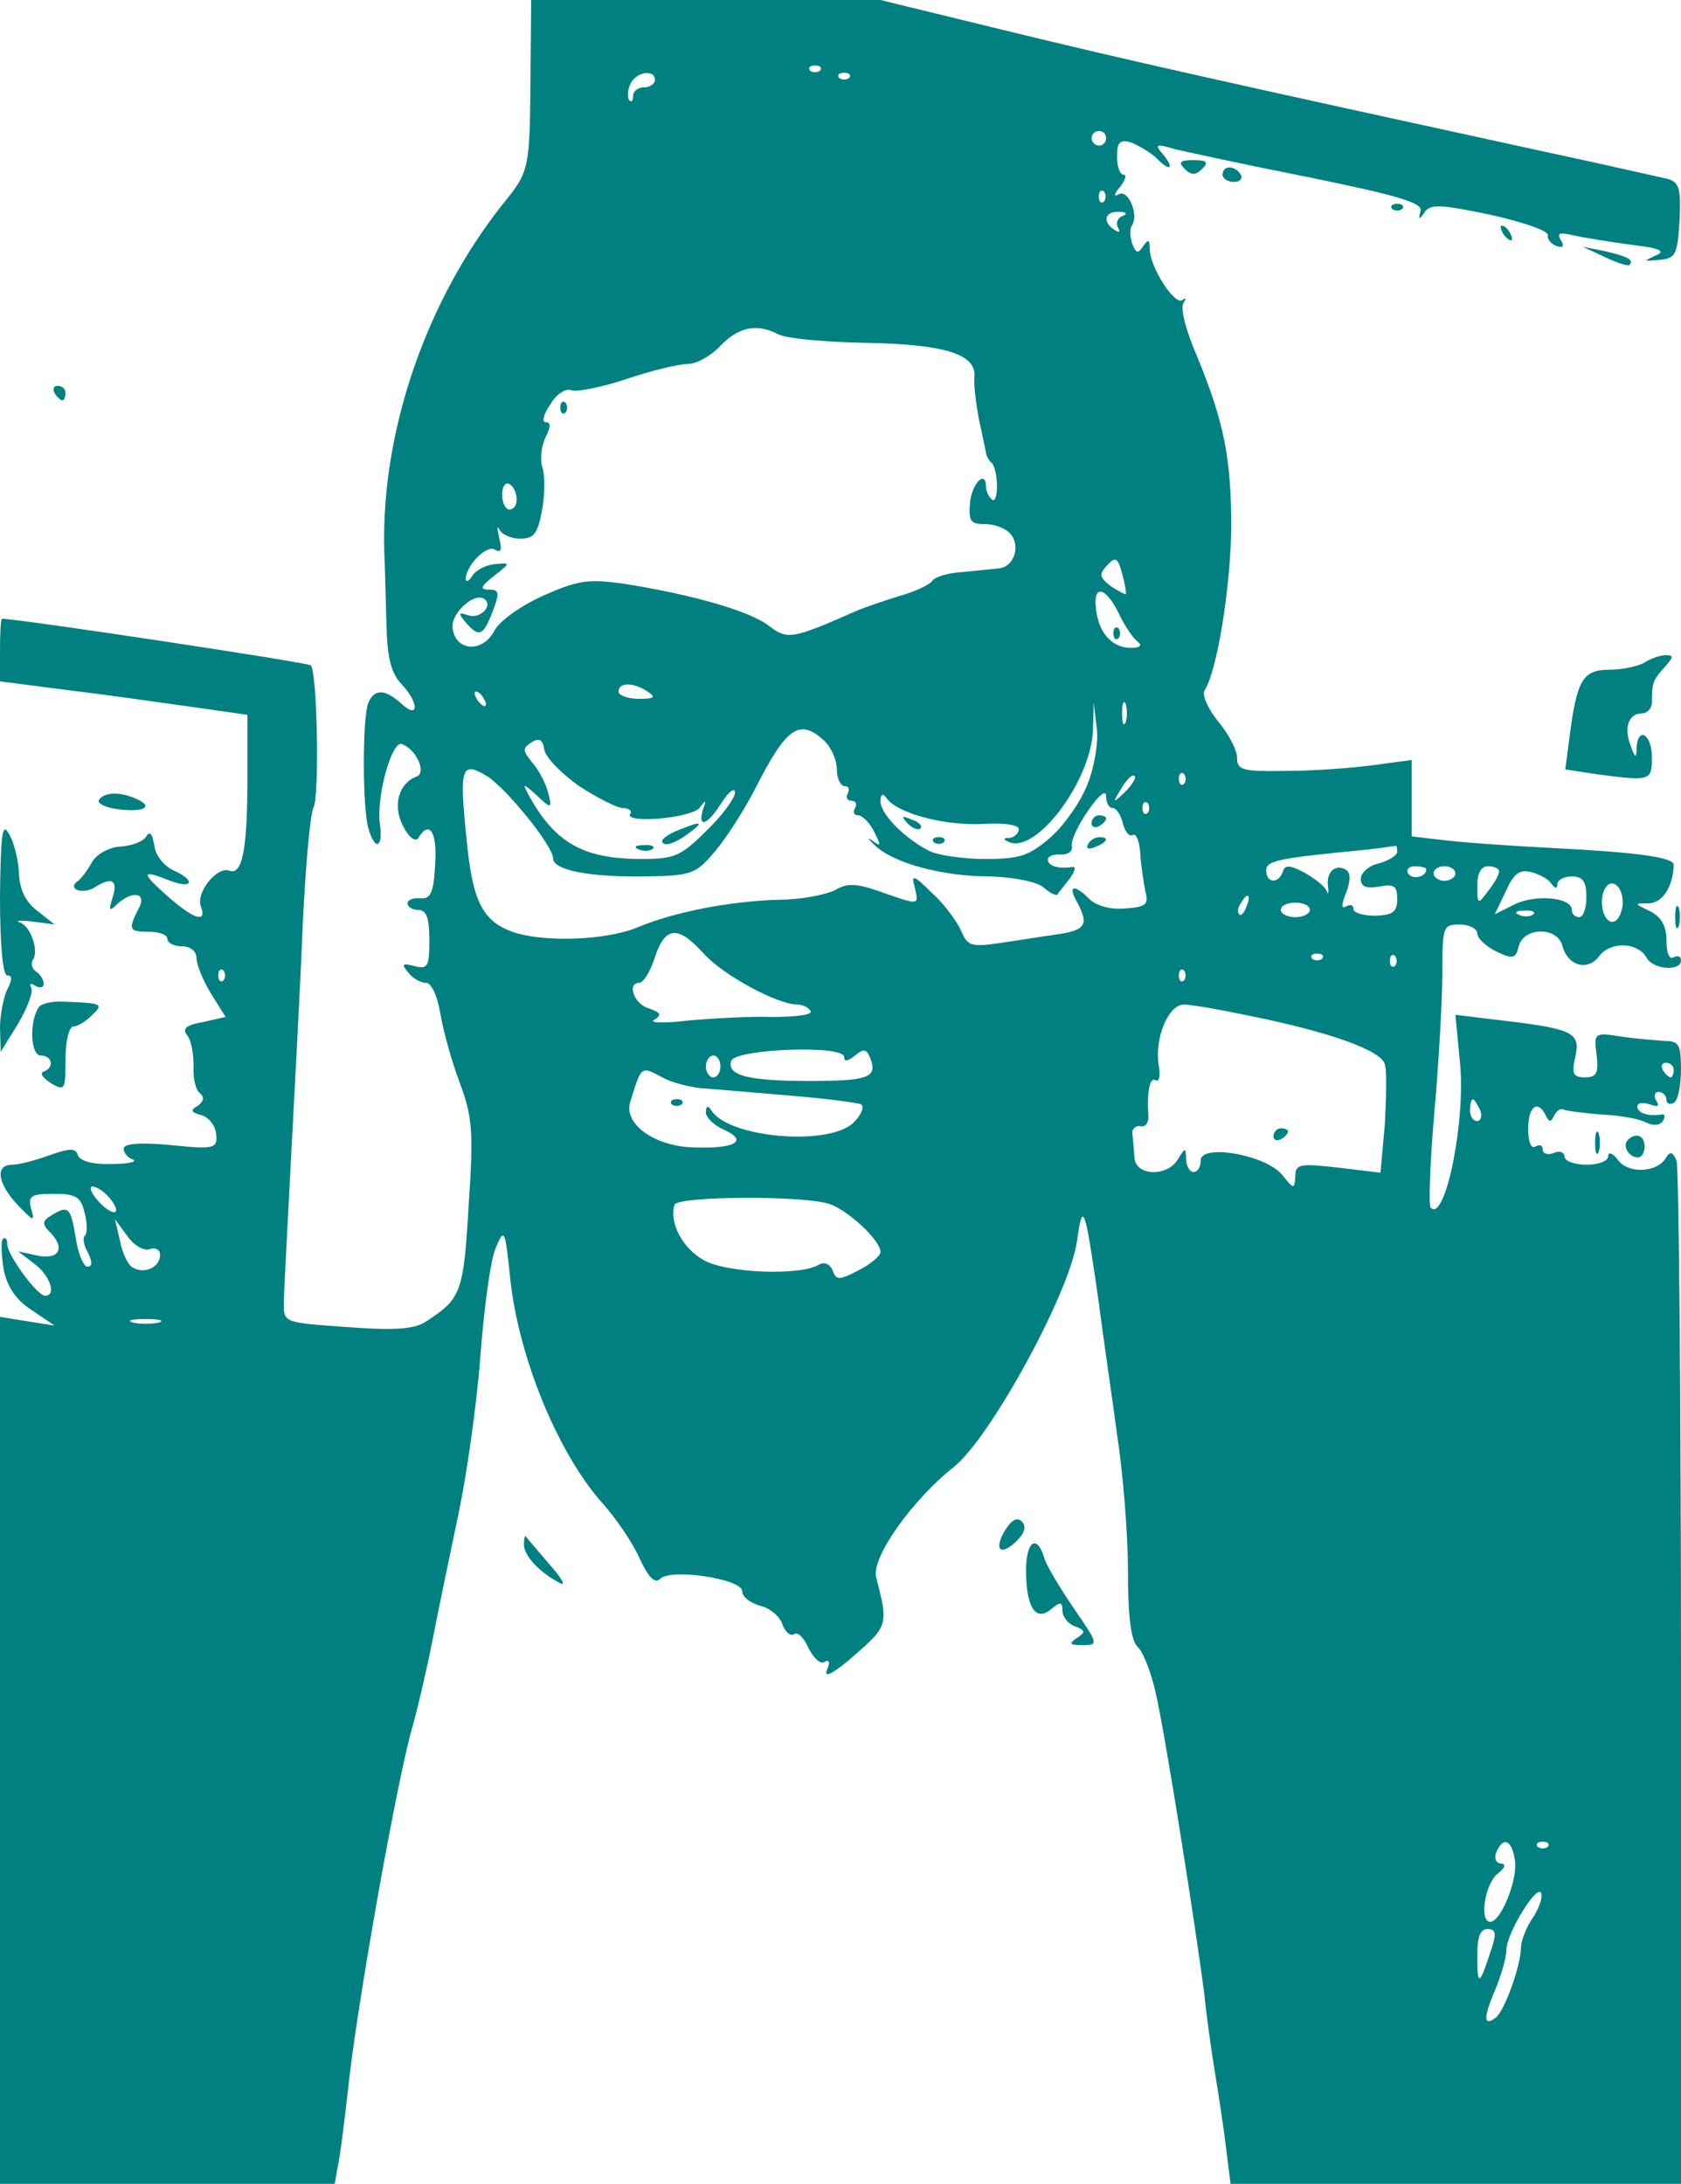 <?xml version="1.0" standalone="no"?>
<!DOCTYPE svg PUBLIC "-//W3C//DTD SVG 20010904//EN"
 "http://www.w3.org/TR/2001/REC-SVG-20010904/DTD/svg10.dtd">
<svg version="1.0" xmlns="http://www.w3.org/2000/svg"
 width="231pt" height="300pt" viewBox="0 0 231 300"
 preserveAspectRatio="xMidYMid meet">
<g transform="translate(0,300) scale(0.1,-0.1)"
fill="#008080" stroke="none">
<path d="M729 2898 c-1 -129 -1 -133 -37 -177 -106 -133 -168 -312 -164 -476
1 -22 2 -68 3 -102 1 -45 6 -67 20 -82 25 -26 25 -50 1 -28 -23 21 -38 21 -46
1 -8 -20 -8 -142 0 -171 9 -33 21 -28 16 5 -5 37 16 114 30 110 20 -7 35 -40
20 -45 -24 -9 -33 -40 -18 -68 8 -16 17 -22 21 -16 15 25 26 8 23 -36 -2 -39
-6 -48 -20 -47 -10 1 -18 -2 -18 -7 0 -5 7 -9 15 -9 11 0 15 -11 15 -41 0 -37
-2 -41 -21 -36 -16 4 -18 3 -8 -9 6 -8 17 -14 24 -14 8 0 16 -18 20 -42 4 -24
16 -67 27 -96 17 -46 19 -66 12 -168 -7 -119 -10 -128 -58 -159 -16 -11 -43
-13 -109 -8 -86 6 -87 6 -87 32 0 14 5 105 10 201 5 96 13 240 16 320 4 80 10
152 15 161 8 16 5 187 -4 195 -4 4 -402 64 -424 64 -2 0 -3 -19 -3 -43 l0 -43
93 -12 c50 -6 127 -17 170 -23 l77 -11 0 -87 c0 -98 -7 -134 -25 -127 -17 6
-46 -30 -39 -49 9 -24 -10 -18 -47 15 -36 32 -35 36 5 20 32 -12 35 1 3 15
-12 6 -24 21 -25 34 -3 16 -6 20 -11 12 -4 -7 -20 -13 -36 -14 -16 -1 -33 -11
-39 -22 -6 -11 -15 -23 -20 -26 -14 -11 9 -18 24 -8 24 15 32 10 25 -13 -6
-19 -5 -21 6 -10 22 20 42 15 29 -7 -14 -28 -13 -31 15 -31 14 0 25 -4 25 -10
0 -5 9 -10 20 -10 12 0 20 -7 20 -16 0 -9 9 -31 20 -49 l20 -32 -31 -7 c-23
-4 -29 -9 -22 -18 6 -7 9 -26 9 -43 -1 -16 3 -33 9 -37 6 -5 5 -11 -3 -17 -11
-6 -10 -9 5 -13 10 -3 19 -14 20 -26 2 -20 -2 -21 -63 -15 -42 4 -64 2 -64 -5
0 -6 6 -13 13 -15 6 -3 -7 -6 -30 -6 -25 -1 -43 4 -46 12 -3 10 -11 10 -39 0
-19 -7 -42 -13 -51 -13 -24 0 -21 -25 7 -55 22 -23 24 -24 19 -6 -5 18 -1 21
31 21 30 0 37 -4 42 -25 4 -14 4 -29 1 -32 -4 -3 -2 -14 4 -24 6 -13 6 -19 -1
-19 -5 0 -13 18 -16 40 -7 42 -10 45 -34 30 -12 -7 -12 -12 -2 -22 22 -22 14
-39 -16 -33 l-27 6 22 -17 c22 -16 31 -44 15 -44 -11 0 -52 56 -52 71 0 7 -3
10 -6 7 -3 -3 -2 -22 1 -42 5 -24 17 -42 39 -56 l31 -21 -38 6 -37 6 0 -596 0
-595 230 0 230 0 4 23 c3 12 10 67 16 122 14 120 66 410 86 480 8 28 21 84 29
125 8 41 24 118 35 170 11 52 25 149 30 215 5 67 14 134 21 150 12 29 13 27
20 -40 11 -108 65 -240 126 -309 19 -21 43 -56 52 -77 12 -26 21 -35 28 -28
15 15 113 0 113 -17 0 -8 11 -16 25 -20 13 -3 27 -15 30 -25 4 -11 11 -17 16
-14 5 4 14 -5 20 -19 7 -14 17 -23 22 -19 7 4 8 -1 3 -12 -4 -11 11 -3 38 21
46 40 47 42 30 107 -7 27 49 106 107 152 50 40 159 239 169 310 8 58 11 48 30
-85 6 -47 18 -128 25 -180 8 -52 15 -136 15 -187 0 -63 4 -96 13 -105 8 -7 19
-36 25 -63 13 -55 56 -328 67 -415 3 -30 10 -80 15 -110 5 -30 12 -76 15 -102
l6 -48 310 0 309 0 0 694 c0 382 -3 702 -6 711 -5 13 -9 14 -15 4 -12 -20 -52
-22 -66 -2 -7 9 -13 11 -13 5 0 -7 -13 -12 -30 -12 -16 0 -30 5 -30 11 0 6 -7
9 -15 5 -8 -3 -15 -1 -15 5 0 6 -4 7 -10 4 -6 -4 -10 7 -10 24 0 31 13 41 24
19 5 -10 7 -10 12 0 3 6 9 10 12 8 4 -2 27 -5 52 -7 25 -1 53 -6 62 -11 10 -5
19 -4 23 2 4 6 3 10 -2 9 -18 -3 -33 2 -33 11 0 5 7 6 17 3 11 -4 14 -3 9 5
-4 7 -2 12 3 12 6 0 11 -5 11 -11 0 -5 5 -7 10 -4 6 3 10 24 10 46 0 34 -3 39
-22 39 -13 1 -40 3 -60 6 -37 6 -38 5 -34 -25 3 -25 0 -31 -16 -31 -16 0 -19
5 -13 29 7 33 -4 38 -108 50 l-57 7 6 -63 c9 -81 -20 -223 -40 -202 -3 3 -1
61 5 130 6 68 11 154 11 192 0 64 1 67 24 67 13 0 24 -6 24 -12 0 -7 12 -18
26 -25 23 -11 27 -10 31 7 7 27 53 27 60 1 7 -28 35 -36 51 -14 15 20 53 19
65 -3 9 -16 47 -19 47 -3 0 5 -4 7 -10 4 -6 -4 -10 6 -10 23 0 20 -7 32 -22
40 -23 11 -23 11 -2 11 19 1 33 23 34 53 0 10 -47 17 -165 23 -60 3 -129 8
-152 11 l-43 5 0 53 0 52 -52 -7 c-29 -4 -83 -8 -120 -8 -61 -1 -68 1 -68 18
0 11 -12 33 -26 50 -14 17 -22 36 -19 42 18 28 36 143 37 224 0 96 -10 146
-48 238 -14 32 -22 63 -18 70 4 7 4 9 -1 5 -10 -9 -45 45 -45 70 0 13 -2 14
-9 4 -7 -11 -10 -10 -15 3 -3 9 -4 21 0 26 9 15 -6 50 -19 42 -7 -4 -6 1 2 10
7 9 10 17 5 17 -5 0 -9 11 -9 25 0 20 4 24 20 19 10 -4 25 -13 33 -20 19 -20
27 -17 11 3 -13 15 -11 16 16 8 17 -4 100 -22 186 -39 122 -25 155 -35 151
-46 -3 -12 -2 -13 6 -1 8 11 23 10 90 -4 45 -10 80 -22 79 -28 -1 -5 4 -12 12
-15 9 -3 11 0 6 8 -6 10 -2 11 16 7 13 -3 49 -9 79 -13 42 -5 50 -9 35 -15
-17 -8 -17 -8 5 -6 23 2 25 7 28 54 2 42 0 52 -15 57 -10 2 -83 19 -163 36
-445 97 -580 127 -752 169 l-168 41 -240 0 -240 0 -1 -102z m398 5 c-4 -3 -10
-3 -14 0 -3 4 0 7 7 7 7 0 10 -3 7 -7z m-227 -13 c0 -5 -7 -10 -15 -10 -8 0
-15 -5 -15 -12 0 -6 -2 -9 -5 -6 -3 3 -3 13 1 22 7 17 34 22 34 6z m267 3 c-4
-3 -10 -3 -14 0 -3 4 0 7 7 7 7 0 10 -3 7 -7z m353 -83 c0 -5 -4 -10 -10 -10
-5 0 -10 5 -10 10 0 6 5 10 10 10 6 0 10 -4 10 -10z m-3 -87 c-4 -3 -7 0 -7 7
0 7 3 10 7 7 3 -4 3 -10 0 -14z m25 -20 c-6 -2 -9 -10 -6 -15 4 -7 2 -8 -4 -4
-18 11 -14 26 6 25 10 0 12 -3 4 -6z m-473 -162 c10 -6 65 -11 122 -12 109 -2
152 -16 148 -48 -1 -9 2 -34 6 -56 5 -22 9 -43 10 -47 0 -3 3 -10 8 -14 4 -4
7 -19 7 -32 0 -14 -3 -22 -7 -18 -5 4 -8 12 -8 17 0 24 -19 6 -22 -21 -2 -26
0 -30 21 -30 13 0 29 -6 35 -14 14 -17 4 -46 -18 -47 -9 -1 -31 -3 -50 -5 -19
-1 -37 -7 -40 -12 -3 -5 -24 -15 -46 -21 -22 -7 -49 -16 -60 -21 -86 -38 -93
-39 -118 -20 -25 20 -104 43 -199 58 -50 7 -63 5 -111 -16 -31 -14 -61 -35
-68 -49 -16 -30 -53 -28 -57 4 -3 21 32 52 45 39 10 -10 -9 -27 -24 -21 -13 4
-14 3 -3 -10 18 -21 24 -19 37 15 10 26 9 30 -5 30 -13 0 -12 4 7 19 23 18 23
18 1 16 -12 -1 -26 -8 -31 -16 -5 -8 -9 -9 -9 -4 1 19 29 47 40 40 9 -5 10 0
6 16 -3 13 -3 18 0 12 3 -7 16 -13 29 -13 19 0 24 7 30 40 4 21 4 48 0 59 -3
11 -1 29 5 41 7 14 7 20 0 20 -6 0 -3 11 6 24 8 14 21 23 29 20 7 -3 41 4 75
15 35 12 73 21 85 21 12 0 32 11 45 25 25 26 50 31 79 16z m-359 -227 c0 -8
-4 -14 -10 -14 -5 0 -10 9 -10 21 0 11 5 17 10 14 6 -3 10 -13 10 -21z m837
-130 c-1 -1 -10 4 -21 11 -15 12 -16 16 -5 28 12 13 15 11 21 -11 4 -14 6 -27
5 -28z m-8 -30 c8 -16 19 -32 25 -36 6 -5 2 -8 -10 -8 -26 0 -45 21 -48 55 -4
34 15 28 33 -11z m-649 -104 c12 -8 9 -10 -12 -10 -16 0 -28 5 -28 10 0 13 20
13 40 0z m-225 -10 c3 -5 4 -10 1 -10 -3 0 -8 5 -11 10 -3 6 -4 10 -1 10 3 0
8 -4 11 -10z m882 -32 c-3 -7 -5 -2 -5 12 0 14 2 19 5 13 2 -7 2 -19 0 -25z
m-52 -84 c-9 -24 -32 -57 -51 -74 -30 -26 -43 -30 -90 -30 -30 0 -65 5 -77 11
-35 18 -67 51 -67 68 0 10 3 12 8 5 14 -21 78 -38 130 -36 32 2 52 -1 52 -7 0
-6 -6 -11 -12 -12 -10 0 -10 -2 -1 -6 38 -15 112 84 115 154 l1 38 4 -34 c3
-19 -3 -54 -12 -77z m-363 59 c10 -9 18 -27 18 -40 0 -12 5 -23 11 -23 5 0 7
-4 4 -10 -3 -5 -1 -10 5 -10 6 0 8 -4 5 -10 -3 -5 -2 -10 4 -10 6 0 16 -10 22
-22 10 -20 10 -22 -2 -13 -8 6 -6 2 4 -7 26 -24 92 -42 158 -42 32 -1 63 -7
73 -15 9 -8 18 -12 19 -10 1 2 9 12 17 22 7 10 9 17 4 16 -18 -3 -34 1 -34 10
0 5 8 8 18 7 9 0 16 4 15 11 -2 7 8 29 22 49 15 22 25 30 25 20 0 -9 4 -16 9
-16 5 0 11 -9 14 -21 3 -12 9 -19 14 -16 4 3 9 -9 10 -26 1 -18 5 -41 7 -52 5
-18 0 -21 -28 -23 -20 -2 -40 4 -49 13 -21 21 -30 19 -17 -4 17 -32 12 -39
-30 -45 -22 -3 -58 -9 -80 -12 -35 -5 -41 -3 -49 17 -6 13 -23 37 -40 52 -26
26 -29 26 -24 8 6 -25 7 -25 -47 -6 -34 12 -46 12 -63 2 -12 -6 -47 -13 -77
-13 -68 -2 -144 -17 -194 -38 -44 -18 -129 -21 -172 -6 -41 15 -55 42 -63 129
-10 97 -7 106 28 85 27 -17 91 -96 91 -113 0 -16 48 -26 125 -25 66 1 71 3 98
35 16 19 40 57 54 84 43 85 61 99 95 68z m-336 -63 c25 -16 52 -30 60 -30 8 0
13 -4 10 -8 -9 -14 86 -6 96 9 8 11 9 10 4 -3 -8 -27 7 -21 26 10 10 15 18 21
18 13 0 -7 -17 -31 -39 -52 -35 -35 -44 -39 -89 -39 -79 0 -118 21 -154 85
-11 20 -10 20 10 2 20 -19 21 -18 15 5 -3 12 -13 31 -22 41 -13 16 -13 19 -1
27 11 7 16 4 18 -10 2 -11 24 -33 48 -50z m750 -8 c-17 -16 -18 -16 -5 5 7 12
15 20 18 17 3 -2 -3 -12 -13 -22z m81 11 c-4 -3 -7 0 -7 7 0 7 3 10 7 7 3 -4
3 -10 0 -14z m-50 -40 c-4 -3 -7 0 -7 7 0 7 3 10 7 7 3 -4 3 -10 0 -14z m343
-53 c0 -5 -11 -12 -25 -16 -14 -3 -25 -13 -25 -21 0 -11 7 -14 25 -11 21 4 25
1 25 -17 0 -18 -6 -22 -30 -23 -16 0 -30 4 -30 9 0 6 -4 7 -10 4 -7 -4 -7 2 0
19 6 16 6 27 0 31 -15 9 -28 -3 -25 -23 1 -9 0 -12 -2 -6 -2 6 -16 17 -30 25
-21 11 -27 11 -30 2 -6 -18 -23 -16 -23 1 0 14 16 17 140 29 19 2 36 5 38 5 1
1 2 -2 2 -8z m40 -24 c0 -11 -19 -15 -25 -6 -3 5 1 10 9 10 9 0 16 -2 16 -4z
m40 -6 c0 -5 -7 -10 -15 -10 -8 0 -15 5 -15 10 0 6 7 10 15 10 8 0 15 -4 15
-10z m60 3 c0 -5 -7 -17 -15 -27 -14 -19 -15 -19 -15 7 0 17 5 27 15 27 8 0
15 -3 15 -7z m72 -17 c5 -7 8 -7 8 -1 0 6 9 11 20 11 15 0 20 -7 20 -28 0 -15
-4 -28 -10 -28 -5 0 -10 4 -10 10 0 17 -48 22 -78 8 l-28 -14 15 31 c11 25 19
31 35 27 12 -3 24 -10 28 -16z m98 -26 c0 -10 -5 -22 -10 -25 -13 -8 -24 20
-16 41 8 20 26 9 26 -16z m-517 -5 c-3 -9 -8 -14 -10 -11 -3 3 -2 9 2 15 9 16
15 13 8 -4z m87 -5 c0 -5 -9 -10 -20 -10 -11 0 -20 5 -20 10 0 6 9 10 20 10
11 0 20 -4 20 -10z m307 -6 c-3 -3 -12 -4 -19 -1 -8 3 -5 6 6 6 11 1 17 -2 13
-5z m-1140 -54 c26 -29 101 -70 129 -70 7 0 15 -4 18 -9 3 -5 -20 -8 -52 -8
-31 1 -84 -2 -117 -5 -33 -4 -54 -3 -46 1 11 7 9 10 -8 16 -20 6 -30 35 -12
35 5 0 15 16 21 35 14 43 32 44 67 5z m850 -7 c-4 -3 -10 -3 -14 0 -3 4 0 7 7
7 7 0 10 -3 7 -7z m100 -10 c-4 -3 -7 0 -7 7 0 7 3 10 7 7 3 -4 3 -10 0 -14z
m-1610 -20 c-4 -3 -7 0 -7 7 0 7 3 10 7 7 3 -4 3 -10 0 -14z m1320 0 c-4 -3
-7 0 -7 7 0 7 3 10 7 7 3 -4 3 -10 0 -14z m88 -48 c114 -23 183 -48 188 -67 3
-9 2 -46 0 -83 l-6 -66 -58 7 c-53 6 -59 5 -59 -12 -1 -18 -2 -18 -18 2 -23
28 -112 43 -112 20 0 -9 -4 -16 -10 -16 -5 0 -10 8 -10 18 -1 16 -1 16 -11 0
-14 -25 -59 -24 -60 2 -1 11 -2 26 -3 33 -1 6 5 11 11 10 7 -2 12 5 11 15 -2
32 2 53 10 48 5 -3 7 7 4 22 -5 38 14 82 35 82 10 0 50 -7 88 -15z m-555 -57
c0 -7 5 -6 15 2 12 10 16 9 21 -4 10 -26 -2 -31 -84 -31 -85 0 -114 8 -107 28
7 16 155 22 155 5z m-170 -13 c0 -8 -4 -15 -10 -15 -5 0 -10 7 -10 15 0 8 5
15 10 15 6 0 10 -7 10 -15z m1310 -5 c0 -5 -2 -10 -4 -10 -3 0 -8 5 -11 10 -3
6 -1 10 4 10 6 0 11 -4 11 -10z m-1388 -11 c11 -6 34 -12 52 -14 17 -1 72 -6
121 -10 50 -4 94 -10 98 -12 5 -3 1 -14 -9 -24 -31 -34 -171 -23 -196 15 -5 8
-8 7 -8 -2 0 -7 11 -18 25 -24 35 -16 14 -27 -47 -24 -51 3 -91 33 -82 62 16
51 14 50 46 33z m1122 -44 c3 -8 1 -15 -4 -15 -6 0 -10 7 -10 15 0 8 2 15 4
15 2 0 6 -7 10 -15z m-1884 -120 c20 -24 6 -28 -15 -5 -10 11 -13 20 -8 20 6
0 16 -7 23 -15z m990 -9 c26 -9 70 -50 70 -66 0 -5 -14 -17 -30 -25 -27 -14
-31 -14 -36 0 -3 8 -11 12 -18 8 -25 -16 -128 -12 -159 6 -29 16 -48 52 -40
76 4 12 178 13 213 1z m-934 -62 c8 3 14 -1 14 -8 0 -17 -22 -27 -38 -17 -6 3
-14 20 -17 36 l-7 30 17 -23 c9 -13 23 -21 31 -18z m12 -101 c-10 -2 -26 -2
-35 0 -10 3 -2 5 17 5 19 0 27 -2 18 -5z m1864 -740 c3 -28 -20 -83 -34 -83
-16 0 -7 53 10 66 10 8 12 13 5 14 -7 0 -10 7 -7 15 10 24 22 17 26 -12z m45
20 c-4 -3 -10 -3 -14 0 -3 4 0 7 7 7 7 0 10 -3 7 -7z m-21 -98 c-9 -13 -16
-32 -16 -41 0 -24 -23 -88 -35 -96 -16 -12 -17 -1 -1 37 9 21 16 46 16 56 0
23 43 93 48 78 2 -5 -3 -21 -12 -34z m-58 -47 c-15 -46 -18 -47 -18 -5 0 26 4
37 14 37 12 0 13 -6 4 -32z"/>
<path d="M770 2440 c0 -7 3 -10 7 -7 3 4 3 10 0 14 -4 3 -7 0 -7 -7z"/>
<path d="M1530 2130 c0 -7 3 -10 7 -7 3 4 3 10 0 14 -4 3 -7 0 -7 -7z"/>
<path d="M1247 1869 c7 -7 15 -10 18 -7 3 3 -2 9 -12 12 -14 6 -15 5 -6 -5z"/>
<path d="M1283 1843 c4 -3 10 -3 14 0 3 4 0 7 -7 7 -7 0 -10 -3 -7 -7z"/>
<path d="M1500 1869 c0 -5 5 -7 10 -4 6 3 10 8 10 11 0 2 -4 4 -10 4 -5 0 -10
-5 -10 -11z"/>
<path d="M1495 1840 c-3 -6 1 -7 9 -4 18 7 21 14 7 14 -6 0 -13 -4 -16 -10z"/>
<path d="M933 1860 c-13 -5 -23 -12 -23 -15 0 -9 16 -5 36 10 22 16 19 18 -13
5z"/>
<path d="M878 1833 c7 -3 16 -2 19 1 4 3 -2 6 -13 5 -11 0 -14 -3 -6 -6z"/>
<path d="M1750 1439 c0 -5 5 -7 10 -4 6 3 10 8 10 11 0 2 -4 4 -10 4 -5 0 -10
-5 -10 -11z"/>
<path d="M923 1483 c4 -3 10 -3 14 0 3 4 0 7 -7 7 -7 0 -10 -3 -7 -7z"/>
<path d="M1628 2768 c9 -9 15 -9 24 0 9 9 7 12 -12 12 -19 0 -21 -3 -12 -12z"/>
<path d="M1680 2760 c0 -5 7 -10 16 -10 8 0 12 5 9 10 -3 6 -10 10 -16 10 -5
0 -9 -4 -9 -10z"/>
<path d="M1913 2713 c4 -3 10 -3 14 0 3 4 0 7 -7 7 -7 0 -10 -3 -7 -7z"/>
<path d="M2065 2680 c3 -5 8 -10 11 -10 3 0 2 5 -1 10 -3 6 -8 10 -11 10 -3 0
-2 -4 1 -10z"/>
<path d="M2205 2647 c17 -8 32 -13 34 -11 7 7 -3 12 -34 19 l-30 6 30 -14z"/>
<path d="M75 2460 c3 -5 8 -10 11 -10 2 0 4 5 4 10 0 6 -5 10 -11 10 -5 0 -7
-4 -4 -10z"/>
<path d="M2260 2090 c-8 -5 -30 -10 -48 -10 -37 0 -45 -14 -55 -91 l-6 -46 46
-7 c71 -9 73 -9 73 24 0 31 -19 43 -21 13 0 -15 -2 -15 -8 2 -10 25 -3 45 15
45 8 0 14 7 14 15 0 27 1 30 17 48 13 14 13 17 2 17 -8 0 -21 -5 -29 -10z"/>
<path d="M136 1901 c-3 -5 10 -11 29 -13 36 -4 47 5 19 16 -22 9 -42 7 -48 -3z"/>
<path d="M0 1768 c0 -68 4 -108 10 -108 7 0 7 -6 0 -19 -5 -11 -10 -35 -10
-53 l1 -33 24 39 c13 22 21 44 18 49 -3 6 -1 7 5 3 7 -4 12 -3 12 3 0 5 -5 13
-10 16 -6 4 -8 11 -5 16 9 13 -3 47 -18 52 -7 2 1 3 18 1 l30 -4 -24 19 c-16
12 -24 29 -25 52 -1 19 -7 43 -14 54 -9 16 -11 -1 -12 -87z"/>
<path d="M2302 1740 c0 -14 2 -19 5 -12 2 6 2 18 0 25 -3 6 -5 1 -5 -13z"/>
<path d="M53 1616 c-13 -20 -11 -66 3 -66 16 0 19 -17 4 -22 -6 -2 -1 -9 10
-16 19 -11 20 -10 20 33 0 25 5 45 11 45 6 0 17 7 25 15 17 16 15 17 -39 19
-16 1 -31 -3 -34 -8z"/>
<path d="M2192 1430 c0 -14 2 -19 5 -12 2 6 2 18 0 25 -3 6 -5 1 -5 -13z"/>
<path d="M2237 1434 c-8 -8 1 -24 14 -24 5 0 9 7 9 15 0 15 -12 20 -23 9z"/>
<path d="M1382 899 c-8 -12 -11 -24 -7 -27 3 -3 13 2 22 11 11 11 14 20 7 27
-6 6 -14 2 -22 -11z"/>
<path d="M720 878 c0 -15 21 -38 50 -53 8 -4 2 7 -15 26 -16 19 -31 36 -32 38
-2 2 -3 -2 -3 -11z"/>
<path d="M1410 843 c0 -51 13 -71 34 -54 13 11 16 11 16 -2 0 -8 8 -18 17 -21
15 -6 15 -8 3 -16 -12 -8 -10 -10 8 -10 22 0 21 2 -12 50 -19 28 -38 59 -41
70 -10 33 -25 23 -25 -17z"/>
</g>
</svg>
